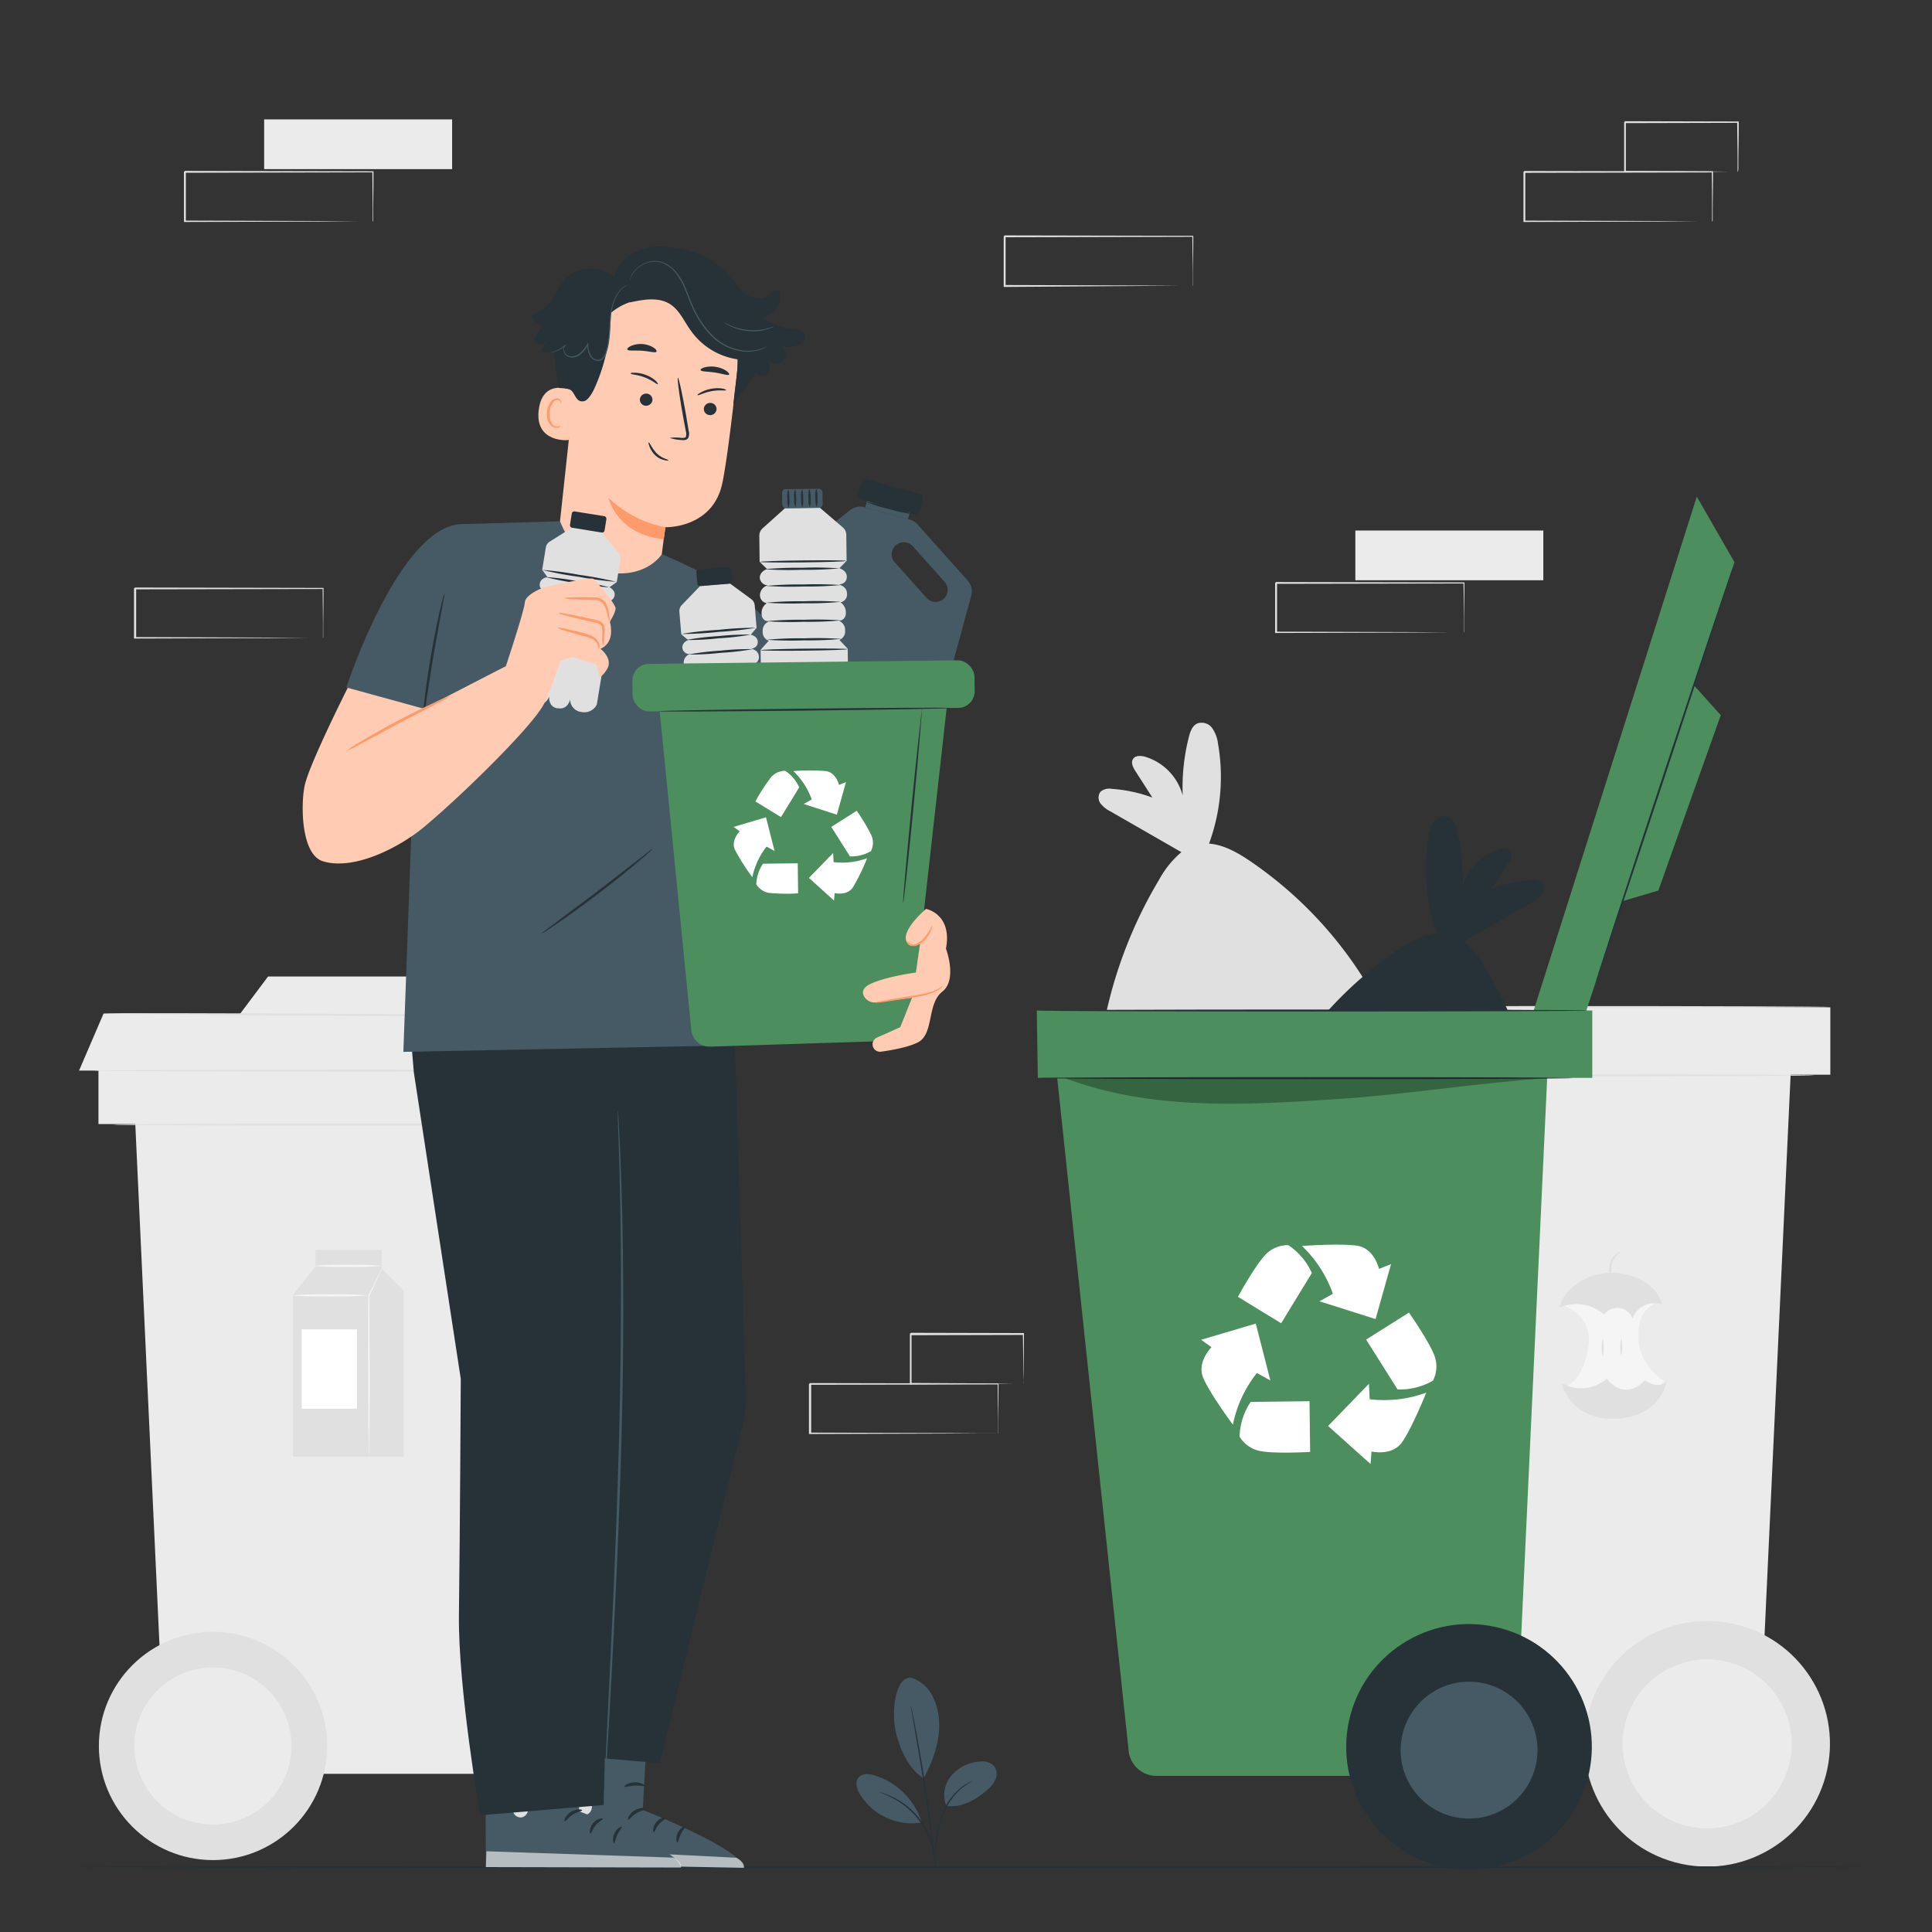 <svg xmlns="http://www.w3.org/2000/svg" viewBox="0 0 500 500"><rect x="0" y="0" width="500" height="500" fill="#333333" stroke="none"/><g id="freepik--background-complete--inject-5"><polygon points="329.93 260.7 330.21 278.13 473.69 278.13 473.69 260.7 329.93 260.7" style="fill:#ebebeb"></polygon><path d="M336.18,273.67l19,178.91a7.21,7.21,0,0,0,7.17,6.45H455l8.62-185.36Z" style="fill:#ebebeb"></path><circle cx="441.79" cy="451.27" r="31.78" transform="translate(-92.34 788.21) rotate(-77.85)" style="fill:#e0e0e0"></circle><path d="M469.69,278.29c0,.14-31.09.26-69.42.26s-69.43-.12-69.43-.26,31.08-.26,69.43-.26S469.69,278.14,469.69,278.29Z" style="fill:#e0e0e0"></path><path d="M473.69,260.62c0,.14-32.05.26-71.57.26s-71.58-.12-71.58-.26,32-.26,71.58-.26S473.69,260.48,473.69,260.62Z" style="fill:#e0e0e0"></path><circle cx="441.79" cy="451.27" r="21.87" transform="translate(-88.54 794.17) rotate(-78.49)" style="fill:#ebebeb"></circle><path d="M404.74,337.94s7.77,2.27,6.28,11.08-6.28,10.1-6.28,10.1l10.85,4.42,10.85-2.17,4.33-3.88s-6.5-3.76-6.73-11.07,2.91-8,4.23-9.18-7.43-3-7.43-3l-7.65-.8Z" style="fill:#f5f5f5"></path><path d="M403.54,338.38c1.62-5.74,8-8.94,13.53-9s11.81,3.08,13.07,8.2a6.09,6.09,0,0,0-7.65,3.64,4.19,4.19,0,0,0-7.32-1,11.05,11.05,0,0,0-11.63-1.8" style="fill:#e0e0e0"></path><path d="M419.45,324c0,.08-.46.28-1,.86a5.43,5.43,0,0,0-1.37,2.75,12,12,0,0,0-.08,3.18,4.45,4.45,0,0,1,0,1.36,3.25,3.25,0,0,1-.4-1.32,9,9,0,0,1-.06-3.32,5,5,0,0,1,1.64-2.92C418.87,324,419.44,323.94,419.45,324Z" style="fill:#e0e0e0"></path><path d="M414.78,351.23a11.82,11.82,0,0,1,0-4.93,11.82,11.82,0,0,1,0,4.93Z" style="fill:#e0e0e0"></path><path d="M419.58,350.77a9.74,9.74,0,0,1,0-4.47,9.74,9.74,0,0,1,0,4.47Z" style="fill:#e0e0e0"></path><path d="M404.12,357.88s2,9.67,13.95,9.28,13.36-9.94,13.36-9.94-1.39,2.76-5.79,0c0,0-4.66,5.73-9.81-.39C415.83,356.83,410.44,361.63,404.12,357.88Z" style="fill:#e0e0e0"></path><path d="M300,227.62a24.92,24.92,0,0,1,5.74-7.08L287.4,210a7.54,7.54,0,0,1-2.58-2.05,2.55,2.55,0,0,1,0-3.07,3.57,3.57,0,0,1,2.95-.72,37.46,37.46,0,0,1,10.46,2.25c-1.46-2.28-2.92-4.57-4.39-6.85-.61-.95-1.23-2.19-.61-3.14s2-.89,3.14-.57a14.37,14.37,0,0,1,9.71,10,53,53,0,0,1,1.59-15.1c.35-1.4.89-2.94,2.21-3.53a3.38,3.38,0,0,1,3.84,1.22,8.88,8.88,0,0,1,1.5,4,50.17,50.17,0,0,1-2.32,25.89c3.66.26,7.28,2.25,10.41,4.37a103.65,103.65,0,0,1,29.13,29.84s15.2,25.65-3.94,40.07c-6.12,4.61-12.76,4-20.42,4.06s-15.77,1.74-23.16-.28c-5.9-1.62-12.17-3.5-16.09-8.2-5.1-6.1-4.7-15-3.21-22.83A115.76,115.76,0,0,1,300,227.62Z" style="fill:#e0e0e0"></path><polygon points="159.11 274.7 158.85 290.91 25.48 290.91 25.48 274.7 159.11 274.7" style="fill:#ebebeb"></polygon><path d="M153.3,286.76,135.62,453.07a6.71,6.71,0,0,1-6.67,6H42.82l-8-172.3Z" style="fill:#ebebeb"></path><circle cx="55.13" cy="451.85" r="29.54" style="fill:#e0e0e0"></circle><path d="M29.2,291.05c0-.14,28.89-.26,64.53-.26s64.53.12,64.53.26-28.89.26-64.53.26S29.2,291.2,29.2,291.05Z" style="fill:#e0e0e0"></path><circle cx="55.13" cy="451.85" r="20.33" transform="translate(-104.13 25.42) rotate(-13.52)" style="fill:#ebebeb"></circle><polygon points="59.14 266.36 69.37 252.72 119.38 252.72 132.79 266.36 59.14 266.36" style="fill:#ebebeb"></polygon><polygon points="75.82 377 75.82 335.1 81.63 327.78 81.63 323.49 98.79 323.49 98.79 328.29 104.47 333.97 104.47 377 75.82 377" style="fill:#e0e0e0"></polygon><rect x="78.07" y="344.04" width="14.32" height="20.53" style="fill:#fff"></rect><path d="M95.44,377a1.51,1.51,0,0,1,0-.5c0-.39,0-.87,0-1.44,0-1.33,0-3.13-.08-5.31-.05-4.47-.08-10.66-.08-17.49,0-6.58,0-12.55.07-17v-.05l0,0,2.53-5.05c.28-.55.52-1,.71-1.36a1.93,1.93,0,0,1,.28-.46,2,2,0,0,1-.18.5L98,330.2c-.6,1.28-1.4,3-2.38,5.12l0-.08c0,4.47,0,10.44.07,17,0,6.83,0,13-.08,17.49,0,2.18-.06,4-.08,5.31,0,.57,0,1.05-.05,1.44A1.51,1.51,0,0,1,95.44,377Z" style="fill:#f5f5f5"></path><path d="M95.2,335.24a94.7,94.7,0,0,1-9.85.26,94.82,94.82,0,0,1-9.86-.26,91.6,91.6,0,0,1,9.86-.26A91.48,91.48,0,0,1,95.2,335.24Z" style="fill:#f5f5f5"></path><path d="M98.79,327.61a73.52,73.52,0,0,1-8.83.26,73.76,73.76,0,0,1-8.84-.26,76.35,76.35,0,0,1,8.84-.26A76.1,76.1,0,0,1,98.79,327.61Z" style="fill:#f5f5f5"></path><polygon points="20.46 277.06 26.8 262.31 157.31 263.02 164.26 277.06 20.46 277.06" style="fill:#ebebeb"></polygon><path d="M24.24,277.06c0-.14,31.35-.26,70-.26s70,.12,70,.26-31.34.26-70,.26S24.24,277.21,24.24,277.06Z" style="fill:#e0e0e0"></path><path d="M157.31,263c0,.15-29.21.1-65.23-.09s-65.23-.48-65.23-.62,29.2-.1,65.24.1S157.31,262.88,157.31,263Z" style="fill:#e0e0e0"></path><rect x="350.76" y="137.3" width="48.65" height="12.87" style="fill:#ebebeb"></rect><path d="M378.84,163.73s0-.09,0-.24l0-.66c0-.6,0-1.45,0-2.53,0-2.22,0-5.42-.09-9.44l.15.15-48.64.09.24-.24h0v6.52q0,3.22,0,6.33l-.24-.24,34.67.11,10.24.06,2.76,0h.73l.25,0h-.22l-.69,0-2.72,0-10.18.07-34.84.11H330V157.4c0-1.08,0-2.16,0-3.25v-3.27h0c.5-.5.14-.14.26-.25l48.64.1H379v.15c0,4.06-.07,7.29-.09,9.53,0,1.07,0,1.9,0,2.5,0,.26,0,.47,0,.63A.85.85,0,0,1,378.84,163.73Z" style="fill:#e0e0e0"></path><rect x="68.36" y="30.9" width="48.65" height="12.87" style="fill:#ebebeb"></rect><path d="M96.44,57.33a1.35,1.35,0,0,1,0-.24v-.66c0-.6,0-1.45,0-2.53,0-2.22-.05-5.42-.08-9.44l.15.15-48.65.1c.11-.12-.25.24.24-.25h0V57.33l-.24-.24,34.67.11,10.23.07,2.77,0h.72l.26,0h-.23l-.69,0-2.72,0-10.17.07-34.84.11h-.25V44.48h0l.25-.25,48.65.1h.15v.15c0,4.06-.06,7.29-.08,9.53,0,1.07,0,1.9,0,2.5,0,.26,0,.47,0,.63A1.66,1.66,0,0,1,96.44,57.33Z" style="fill:#e0e0e0"></path><path d="M443.08,57.35a2.07,2.07,0,0,1,0-.23l0-.66c0-.61,0-1.45,0-2.53,0-2.22,0-5.42-.08-9.45l.15.15-48.65.1.25-.25h0V51q0,3.23,0,6.33l-.24-.24,34.67.11,10.23.07,2.77,0,.73,0h.25s-.07,0-.22,0l-.7,0-2.71,0-10.18.07-34.84.11h-.24v-.25c0-2.07,0-4.18,0-6.33V44.49h0c.5-.49.14-.13.25-.24l48.65.09h.15v.15c0,4.07-.06,7.29-.08,9.54,0,1.07,0,1.9,0,2.5v.63C443.09,57.29,443.09,57.36,443.08,57.35Z" style="fill:#e0e0e0"></path><path d="M449.68,44.48a1.22,1.22,0,0,1,0-.24c0-.19,0-.41,0-.68,0-.64,0-1.5,0-2.58,0-2.26-.06-5.45-.1-9.37l.18.18-29.23.07c-.22.22.3-.3.24-.25h0v6.62c0,2.16,0,4.24,0,6.24l-.23-.23,20.91.11,6.09.06,1.64,0,.59,0a3.28,3.28,0,0,1-.53,0l-1.6,0-6,.07-21.07.11h-.24v-.24c0-2,0-4.08,0-6.24V31.62h0l.25-.25,29.23.07h.18v.18c0,4-.08,7.19-.1,9.47,0,1.07,0,1.92,0,2.54S449.69,44.5,449.68,44.48Z" style="fill:#e0e0e0"></path><path d="M258.27,371a1,1,0,0,1,0-.23v-.66c0-.61,0-1.45,0-2.54,0-2.22-.05-5.41-.08-9.44l.15.15-48.65.1c.11-.11-.25.24.24-.25h0V371l-.25-.24,34.68.11,10.23.07,2.77,0H258l.26,0-.23,0h-.69l-2.72,0-10.18.07-34.84.11h-.24V358.19h0l.25-.25,48.65.1h.15v.15c0,4.07-.07,7.29-.09,9.53,0,1.07,0,1.9,0,2.5l0,.64A1.23,1.23,0,0,1,258.27,371Z" style="fill:#e0e0e0"></path><path d="M264.86,358.17s0-.09,0-.25v-.68c0-.63,0-1.49-.05-2.58,0-2.26,0-5.44-.1-9.36l.18.18-29.23.07.25-.25h0v6.61c0,2.15,0,4.24,0,6.24l-.24-.24,20.91.12,6.09.06,1.65,0,.58,0a3.28,3.28,0,0,1-.53,0l-1.59,0-6,.06-21.07.12h-.23v-6.48c0-1.08,0-2.17,0-3.28v-3.33h0l.25-.25,29.23.07H265v.18c0,4-.07,7.19-.09,9.47,0,1.07,0,1.92-.05,2.54A4.88,4.88,0,0,1,264.86,358.17Z" style="fill:#e0e0e0"></path><path d="M83.58,165.15a1.35,1.35,0,0,1,0-.24c0-.17,0-.39,0-.66,0-.6,0-1.45,0-2.53,0-2.22-.05-5.42-.08-9.44l.15.15-48.65.09.24-.24h0v12.85l-.24-.25L69.6,165l10.23.07,2.77,0h.72l.26,0h-.23l-.69,0-2.72,0-10.17.07-34.84.11h-.25V152.3h0l.25-.25,48.65.1h.15v.15c0,4.06-.06,7.29-.08,9.53,0,1.07,0,1.9,0,2.5,0,.26,0,.47,0,.63A1.66,1.66,0,0,1,83.58,165.15Z" style="fill:#e0e0e0"></path><path d="M308.67,74a2.07,2.07,0,0,1,0-.23l0-.66c0-.61,0-1.45,0-2.54,0-2.22-.05-5.41-.09-9.44l.15.15L260,61.4l.25-.25h0v6.52q0,3.23,0,6.33l-.24-.24,34.67.11,10.24.07,2.76,0,.73,0h.25s-.07,0-.22,0h-.69l-2.72,0-10.18.07L260,74.26h-.24V67.69c0-1.07,0-2.16,0-3.25V61.17h0l.25-.25,48.65.1h.16v.15c0,4.07-.07,7.29-.09,9.53,0,1.07,0,1.91,0,2.5l0,.64C308.68,74,308.68,74,308.67,74Z" style="fill:#e0e0e0"></path></g><g id="freepik--Floor--inject-5"><path d="M488.42,483.18c0,.14-106.76.26-238.41.26s-238.43-.12-238.43-.26,106.73-.26,238.43-.26S488.42,483,488.42,483.18Z" style="fill:#263238"></path></g><g id="freepik--trash-can--inject-5"><path d="M384.42,250.47a24.19,24.19,0,0,0-5.55-6.84l17.69-10.19a7.24,7.24,0,0,0,2.49-2,2.44,2.44,0,0,0,0-3,3.49,3.49,0,0,0-2.85-.7A36.47,36.47,0,0,0,386.1,230l4.24-6.62c.59-.92,1.19-2.12.6-3s-2-.86-3-.55a13.91,13.91,0,0,0-9.39,9.63,51.68,51.68,0,0,0-1.53-14.6c-.34-1.35-.87-2.84-2.14-3.41a3.27,3.27,0,0,0-3.71,1.18,8.33,8.33,0,0,0-1.45,3.89,48.37,48.37,0,0,0,2.24,25c-3.54.25-7,2.18-10.07,4.23a100,100,0,0,0-28.15,28.85s-14.7,24.8,3.8,38.74c5.92,4.45,12.92,7.43,20.32,7.46s14.67-1.86,21.81-3.81c5.71-1.56,11.76-3.39,15.56-7.93,4.93-5.89,4.54-14.52,3.1-22.07A112.11,112.11,0,0,0,384.42,250.47Z" style="fill:#263238"></path><polygon points="268.32 261.52 268.59 278.95 412.08 278.95 412.08 261.52 268.32 261.52" style="fill:#4C8E5D"></polygon><path d="M273.1,274.24l19,178.91a7.21,7.21,0,0,0,7.17,6.45H392l8.63-185.36Z" style="fill:#4C8E5D"></path><circle cx="380.18" cy="452.1" r="31.78" transform="translate(-142.53 727.23) rotate(-77.7)" style="fill:#263238"></circle><polygon points="439.13 128.52 395.15 267.06 410.22 262.48 448.88 145.49 439.13 128.52" style="fill:#4C8E5D"></polygon><polygon points="438.36 177.33 445.33 185.09 429.18 230.47 419.89 233.22 438.36 177.33" style="fill:#4C8E5D"></polygon><path d="M313.52,348.66s-3.89,3.87-2.1,8,7.65,12.05,7.65,12.05a31.66,31.66,0,0,1,6.21-13.38l3.49,1.93L325,342.54l-14.15,4.19Z" style="fill:#fff"></path><path d="M320.8,371.81a8.08,8.08,0,0,0,5.59,3.77c4,.68,12.67.18,12.67.18l-.16-13.13-15.23.19A16.84,16.84,0,0,0,320.8,371.81Z" style="fill:#fff"></path><path d="M356.89,328.39s-1.21-5.34-5.66-6-14.28.07-14.28.07a31.64,31.64,0,0,1,8,12.38l-3.49,1.93L356,341.38l4-14.22Z" style="fill:#fff"></path><path d="M333.41,322.25a8,8,0,0,0-6.16,2.73c-2.69,3-6.89,10.63-6.89,10.63l11.2,6.85,7.95-13A16.85,16.85,0,0,0,333.41,322.25Z" style="fill:#fff"></path><path d="M354.94,375.64s5.33,1.29,7.92-2.4,6.26-12.83,6.26-12.83a31.61,31.61,0,0,1-14.65,1.71l-.19-4-10.57,10.92,11,9.86Z" style="fill:#fff"></path><path d="M370.85,357.31a8.07,8.07,0,0,0,.28-6.74c-1.5-3.73-6.49-10.88-6.49-10.88l-11.09,7,8.13,12.88A16.85,16.85,0,0,0,370.85,357.31Z" style="fill:#fff"></path><circle cx="380.19" cy="452.93" r="17.71" style="fill:#455a64"></circle><path d="M407.07,279c0,.15-31,.26-69.24.26s-69.24-.11-69.24-.26,31-.26,69.24-.26S407.07,278.81,407.07,279Z" style="fill:#263238"></path><path d="M411.07,261.52c0,.14-32,.26-71.37.26s-71.38-.12-71.38-.26,31.95-.26,71.38-.26S411.07,261.37,411.07,261.52Z" style="fill:#263238"></path><path d="M412.84,254.65c-.14-.05,7.74-24.27,17.61-54.11s18-54,18.1-53.94-7.75,24.26-17.61,54.11S413,254.69,412.84,254.65Z" style="fill:#263238"></path><g style="opacity:0.3"><path d="M400.81,279c-18.07,1.2-36.7,4.25-54.77,5.44-23.7,1.57-48.26,3-70.45-5.44Z"></path></g></g><g id="freepik--Plant--inject-5"><path d="M235.67,434.16a9.22,9.22,0,0,1,5.6,4.64,16.36,16.36,0,0,1,1.78,7.19c.21,4.82-1.73,10-4,14.26-4.53-2.86-6.41-8.78-7.17-11.84-1.2-4.85-.43-14.33,3.82-14.25" style="fill:#455a64"></path><path d="M244.88,467.33a7.92,7.92,0,0,1,1.36-7.84,10.5,10.5,0,0,1,7.29-3.59,4.4,4.4,0,0,1,3.6,1,3.37,3.37,0,0,1,.58,3.38,6.81,6.81,0,0,1-2.12,2.87c-3.11,2.71-6.62,4.76-10.71,4.2" style="fill:#455a64"></path><path d="M242.05,482.65a4.57,4.57,0,0,1,0-1c0-.7,0-1.61.07-2.7a27.5,27.5,0,0,1,1.39-8.82,17,17,0,0,1,5-7.36,11.5,11.5,0,0,1,2.29-1.47,6.73,6.73,0,0,1,.68-.29c.15-.06.24-.09.24-.07a17.31,17.31,0,0,0-3,2,17.5,17.5,0,0,0-4.85,7.29,29.81,29.81,0,0,0-1.48,8.71c-.07,1.14-.12,2.06-.18,2.7A5.41,5.41,0,0,1,242.05,482.65Z" style="fill:#263238"></path><path d="M235.73,441.43a2.12,2.12,0,0,1,.11.42c.07.31.16.71.26,1.21.23,1.05.53,2.57.89,4.46.72,3.77,1.64,9,2.52,14.8s1.57,11.06,2,14.87c.22,1.91.39,3.46.49,4.52,0,.51.08.92.11,1.24a2,2,0,0,1,0,.43,2.26,2.26,0,0,1-.08-.43c-.05-.31-.11-.72-.18-1.22-.14-1.11-.35-2.64-.59-4.51-.51-3.8-1.23-9.06-2.11-14.85s-1.77-11-2.42-14.81c-.32-1.85-.59-3.37-.78-4.48-.08-.5-.15-.9-.2-1.22A1.39,1.39,0,0,1,235.73,441.43Z" style="fill:#263238"></path><path d="M238.44,471.3a18.52,18.52,0,0,0-12.11-11.84c-1.43-.43-3.23-.58-4.17.59s-.42,2.9.33,4.2a15.85,15.85,0,0,0,15.91,7.45" style="fill:#455a64"></path><path d="M227.68,463.84a6,6,0,0,1,.91.24,9.28,9.28,0,0,1,1,.36c.4.17.86.32,1.34.57a17.3,17.3,0,0,1,1.56.83c.55.31,1.11.7,1.69,1.11a20.35,20.35,0,0,1,3.38,3.18,20.59,20.59,0,0,1,2.52,3.9,18.56,18.56,0,0,1,.77,1.87,16.46,16.46,0,0,1,.51,1.69,12.09,12.09,0,0,1,.29,1.43,7.23,7.23,0,0,1,.14,1.09,4.09,4.09,0,0,1,0,.93c-.08,0-.15-1.33-.71-3.38a15.87,15.87,0,0,0-.54-1.66,18.39,18.39,0,0,0-.79-1.83,20.79,20.79,0,0,0-2.5-3.82,21.41,21.41,0,0,0-3.3-3.14c-.57-.41-1.11-.81-1.65-1.12s-1.05-.61-1.52-.86C229,464.28,227.66,463.92,227.68,463.84Z" style="fill:#263238"></path></g><g id="freepik--Character--inject-5"><path d="M167.76,442.41l-1.41,26s25.93,10.16,26.14,15L142,482.44l.55-40.57Z" style="fill:#455a64"></path><path d="M150.78,465.91a2.07,2.07,0,0,0-1.47,2.33,2,2,0,0,0,2.3,1.47,2.18,2.18,0,0,0,1.54-2.47,2.07,2.07,0,0,0-2.56-1.27" style="fill:#e0e0e0"></path><g style="opacity:0.6"><path d="M142,482.44l.22-4.08,48.31,2.42s2.23,1,2,2.6Z" style="fill:#fff"></path></g><path d="M167.17,468.15c0,.24-1.25.33-2.47,1.1s-1.9,1.8-2.12,1.69.17-1.51,1.67-2.42S167.23,467.92,167.17,468.15Z" style="fill:#263238"></path><path d="M172.42,470.43c.06.24-1,.64-1.88,1.67s-1.11,2.13-1.36,2.11-.38-1.41.71-2.67S172.42,470.2,172.42,470.43Z" style="fill:#263238"></path><path d="M175.31,476.83c-.22,0-.54-1.19.12-2.53s1.82-1.86,1.92-1.65-.63.92-1.15,2S175.56,476.81,175.31,476.83Z" style="fill:#263238"></path><path d="M166.84,462.19c-.11.22-1.24-.14-2.63-.07s-2.49.49-2.61.27.93-1.07,2.58-1.13S167,462,166.84,462.19Z" style="fill:#263238"></path><path d="M150.83,442.75l-1,26s26.1,9.74,26.38,14.56l-50.48-.11-.12-40.57Z" style="fill:#455a64"></path><path d="M134.24,466.53a2,2,0,0,0-1.43,2.35,2,2,0,0,0,2.31,1.44,2.18,2.18,0,0,0,1.51-2.5,2.06,2.06,0,0,0-2.58-1.23" style="fill:#e0e0e0"></path><g style="opacity:0.6"><path d="M125.74,483.2l.15-4.09,48.34,1.64s2.25,1,2,2.56Z" style="fill:#fff"></path></g><path d="M150.66,468.49c0,.25-1.24.36-2.45,1.15s-1.87,1.82-2.09,1.73.14-1.53,1.63-2.46S150.72,468.27,150.66,468.49Z" style="fill:#263238"></path><path d="M156,470.7c.06.23-1,.65-1.85,1.69s-1.08,2.14-1.33,2.13-.4-1.4.67-2.68S156,470.46,156,470.7Z" style="fill:#263238"></path><path d="M158.94,477c-.22,0-.56-1.18.08-2.53s1.79-1.88,1.89-1.68-.61.93-1.12,2S159.19,477,158.94,477Z" style="fill:#263238"></path><path d="M150.23,462.54c-.1.23-1.23-.11-2.63,0s-2.48.53-2.61.31.92-1.08,2.56-1.17S150.35,462.35,150.23,462.54Z" style="fill:#263238"></path><path d="M105.39,257.05l1.71,20.48,12.15,79.34s-.2,39-.48,61c-.24,19.13,5.5,51.92,5.5,51.92l32-2.66L158.56,356l1.38-69.33,9.76-32.32Z" style="fill:#263238"></path><path d="M193,360.44l-3.09-99a5.3,5.3,0,0,0-5.2-5.13l-34.33-.65A5.3,5.3,0,0,0,145,261l2.1,188.49a5.29,5.29,0,0,0,4.49,5.17l19.13,1.64L191.66,371A33.4,33.4,0,0,0,193,360.44Z" style="fill:#263238"></path><path d="M159.92,287.48a2.28,2.28,0,0,1,.05.46c0,.33.05.79.09,1.36.06,1.23.15,3,.27,5.23.25,4.55.47,11.13.69,19.26.38,16.26.44,38.75-.32,63.56s-1.93,47.27-2.82,63.52c-.47,8.09-.85,14.65-1.11,19.23-.14,2.24-.25,4-.33,5.23,0,.57-.08,1-.1,1.35a2.93,2.93,0,0,1-.06.47,2.79,2.79,0,0,1,0-.47c0-.33,0-.79,0-1.36.05-1.23.12-3,.22-5.23.22-4.58.53-11.15.92-19.25.78-16.24,1.92-38.69,2.64-63.5s.77-47.28.49-63.54c-.16-8.13-.31-14.71-.49-19.26-.07-2.25-.12-4-.16-5.23,0-.58,0-1,0-1.37A3.26,3.26,0,0,1,159.92,287.48Z" style="fill:#455a64"></path><path d="M149.56,92.09l-5.17,47.82c-1,8.14-2.56,20.21,10.4,21.28h0c11.32.08,15.51-10.15,16.48-17.75.46-3.61.85-6.62.92-7,0,0,12.34.42,14.78-11.53,1.17-5.78,2.63-17.88,3.81-28.85a22.71,22.71,0,0,0-18.35-24.76l-1.15-.22C158.67,69.44,150.86,79.44,149.56,92.09Z" style="fill:#ffccb3"></path><path d="M172.22,136.46a29.52,29.52,0,0,1-14.73-7.59s2.14,9.48,14.31,10.68Z" style="fill:#ff9a6a"></path><path d="M170.2,99.45c-.27,0-1.37-1-3.27-1.75s-3.52-.76-3.67-1,.25-.24,1-.24a8.57,8.57,0,0,1,3,.62,7.8,7.8,0,0,1,2.53,1.55C170.24,99.13,170.33,99.43,170.2,99.45Z" style="fill:#263238"></path><path d="M168.84,103.67A1.67,1.67,0,0,1,167,105a1.58,1.58,0,0,1-1.39-1.78,1.65,1.65,0,0,1,1.87-1.34A1.59,1.59,0,0,1,168.84,103.67Z" style="fill:#263238"></path><path d="M173.32,113.33a11.93,11.93,0,0,1,3.09,0c.48,0,.94,0,1.08-.27a2.44,2.44,0,0,0,0-1.46c-.23-1.22-.47-2.5-.71-3.84-1-5.47-1.56-9.93-1.34-10s1.18,4.37,2.14,9.83c.22,1.35.44,2.63.64,3.86a2.71,2.71,0,0,1-.11,1.89,1.16,1.16,0,0,1-.9.54,3,3,0,0,1-.82,0A11.61,11.61,0,0,1,173.32,113.33Z" style="fill:#263238"></path><path d="M169.9,91c-.25.42-1.83-.1-3.78-.23s-3.59.12-3.77-.34c-.08-.22.27-.6,1-.92a6.39,6.39,0,0,1,5.75.43C169.73,90.33,170,90.75,169.9,91Z" style="fill:#263238"></path><path d="M188.69,96.94c-.26.34-1.79-.25-3.7-.53s-3.52-.22-3.68-.63c-.07-.19.29-.48,1-.7a6.89,6.89,0,0,1,2.88-.14,7,7,0,0,1,2.74,1C188.53,96.38,188.8,96.77,188.69,96.94Z" style="fill:#263238"></path><path d="M148.84,101.32c-.21-.13-8.27-4-9.41,4.7s7.82,8,7.87,7.79S148.84,101.32,148.84,101.32Z" style="fill:#ffccb3"></path><path d="M145.07,110.17s-.16.09-.43.17a1.59,1.59,0,0,1-1.14-.12c-.87-.46-1.45-2-1.29-3.59a5,5,0,0,1,.71-2.11,1.76,1.76,0,0,1,1.29-1,.78.78,0,0,1,.84.53c.08.26,0,.42,0,.44s.21-.12.18-.49a1,1,0,0,0-.27-.59,1.18,1.18,0,0,0-.81-.33,2.14,2.14,0,0,0-1.75,1.14,5.25,5.25,0,0,0-.85,2.36c-.17,1.75.51,3.51,1.72,4a1.62,1.62,0,0,0,1.41,0C145,110.38,145.1,110.19,145.07,110.17Z" style="fill:#ff9a6a"></path><path d="M173,119.13c0-.23-1.64-.45-3-1.77a10.29,10.29,0,0,1-1.49-2c-.33-.56-.58-.9-.66-.86s0,.44.24,1.07a6.27,6.27,0,0,0,1.46,2.23,4.88,4.88,0,0,0,2.36,1.27C172.52,119.25,173,119.2,173,119.13Z" style="fill:#263238"></path><path d="M187.94,101c-.22.17-1.69-.14-3.7.22s-3.41,1.15-3.65,1.06.1-.31.71-.68a8.77,8.77,0,0,1,2.9-1,8.07,8.07,0,0,1,3,0C187.81,100.77,188,101,187.94,101Z" style="fill:#263238"></path><path d="M185.43,106.07a1.65,1.65,0,0,1-1.87,1.34,1.58,1.58,0,0,1-1.39-1.78,1.65,1.65,0,0,1,1.87-1.34A1.58,1.58,0,0,1,185.43,106.07Z" style="fill:#263238"></path><path d="M208.4,87.13a2,2,0,0,0-.78-1.25,6,6,0,0,0-3-.86,17.65,17.65,0,0,1-7.34-2.77,9,9,0,0,0,2.41-1.31,5.21,5.21,0,0,0,2.08-5,1.15,1.15,0,0,0-.55-.86c-.52-.23-1.05.24-1.47.62A4.5,4.5,0,0,1,195.31,77a7.45,7.45,0,0,1-3-1.29l-.09-.13-1.11-1.42h0c-2.75-3.44-5.18-5.89-7.8-7.31-3.84-2.09-10.51-3.53-14.84-2.92s-8.5,3.59-9.58,7.83c-2.13-2.27-5.67-2.66-8.67-1.84l-.07,0c-3.33.77-5.54,3.93-6.86,7.08l-.21.53a12.87,12.87,0,0,1-4.79,3.7c-.33.14-.71.32-.78.67a1,1,0,0,0,.44.92,6.4,6.4,0,0,0,2.47,1.37,15.1,15.1,0,0,1-1.32,2.13c-.43.57-.95,1.25-.71,1.92a1.37,1.37,0,0,0,1.34.78,4,4,0,0,0,1.57-.5l-1.37,2.43a7.58,7.58,0,0,0,3.51.18,85.13,85.13,0,0,0,1.18,9.26c1.34.15,2.64,0,3.38.82,1,1.14,1.28,3.09,3.23,2.59,1-.26,2.08-2.14,2.51-3.07A47.47,47.47,0,0,0,158.07,81a15.29,15.29,0,0,1,5.07-2.84l-.16.12c3.51-.78,7.47-1.49,10.48.46,2.35,1.52,3.51,4.27,5.13,6.54A18,18,0,0,0,190.91,93c.05,3.7-.88,8.28-1.09,11.7l3.78-5.12v0a13,13,0,0,0,.75-1.13l.08-.12h0a21.76,21.76,0,0,1,1.18-1.83l0,0a2.14,2.14,0,0,0,3.44-2.48,5.13,5.13,0,0,0-.91-1.16,3.38,3.38,0,0,0,3.1,1.21,2.65,2.65,0,0,0,2.17-2.4,2.23,2.23,0,0,0-1.13-2,7.6,7.6,0,0,0,4.42-.45C207.64,88.93,208.57,88.23,208.4,87.13Z" style="fill:#263238"></path><path d="M162.5,73.59a13.12,13.12,0,0,0-1.34,1,8.79,8.79,0,0,0-2.32,3.8,15.2,15.2,0,0,0-.67,3c-.13,1.12-.18,2.32-.24,3.58a31.35,31.35,0,0,1-.37,4,14.4,14.4,0,0,1-.51,2.06A4.32,4.32,0,0,1,156,92.93a1.83,1.83,0,0,1-1.77.38,2.77,2.77,0,0,1-1.44-1,6.24,6.24,0,0,1-.8-3.2l.25.06a10.19,10.19,0,0,1-1.77,2.36,3.65,3.65,0,0,1-2.5,1,2.43,2.43,0,0,1-1.22-.37,2,2,0,0,1-.75-.93,2.1,2.1,0,0,1-.13-1.1,1.45,1.45,0,0,1,.5-.89l.11.12A7.74,7.74,0,0,1,143.62,91a7.14,7.14,0,0,1-.84.22,1.53,1.53,0,0,1-.3,0,1.32,1.32,0,0,1,.29-.09c.19,0,.47-.13.82-.26a8.08,8.08,0,0,0,2.74-1.68l.11.13a1.54,1.54,0,0,0-.29,1.78,1.82,1.82,0,0,0,.68.83,2.11,2.11,0,0,0,1.11.31,3.36,3.36,0,0,0,2.32-1A9.87,9.87,0,0,0,152,89l.22-.37,0,.43A6.07,6.07,0,0,0,153,92.1a2.49,2.49,0,0,0,1.29.94,1.56,1.56,0,0,0,1.5-.32,4.15,4.15,0,0,0,1-1.81,13.16,13.16,0,0,0,.51-2,32.54,32.54,0,0,0,.38-3.94c.07-1.26.12-2.47.27-3.6a15.73,15.73,0,0,1,.71-3.07,8.6,8.6,0,0,1,2.44-3.81A5.11,5.11,0,0,1,162.5,73.59Z" style="fill:#455a64"></path><path d="M198.52,89.69l-.11.07-.33.18a3.13,3.13,0,0,1-.55.27,4.55,4.55,0,0,1-.78.3,10.72,10.72,0,0,1-5.28.34,13.88,13.88,0,0,1-7-3.54,23.9,23.9,0,0,1-5.42-8c-.71-1.57-1.26-3.15-1.88-4.63a16.47,16.47,0,0,0-2.28-4,8.29,8.29,0,0,0-3.23-2.52,6.31,6.31,0,0,0-1.82-.42,6.39,6.39,0,0,0-1.71.13,7,7,0,0,0-2.7,1.22,7.33,7.33,0,0,0-1.57,1.61,8.16,8.16,0,0,0-.83,1.74s0,0,0-.12.06-.22.1-.37a6.26,6.26,0,0,1,.62-1.31A7,7,0,0,1,165.35,69a7.1,7.1,0,0,1,2.75-1.3,6.87,6.87,0,0,1,1.78-.15,6.09,6.09,0,0,1,1.88.43,8.38,8.38,0,0,1,3.35,2.57,16.16,16.16,0,0,1,2.33,4c.64,1.49,1.18,3.07,1.88,4.62a23.89,23.89,0,0,0,5.35,7.87,13.7,13.7,0,0,0,6.84,3.54,10.93,10.93,0,0,0,5.21-.24A17.94,17.94,0,0,0,198.52,89.69Z" style="fill:#455a64"></path><path d="M200.23,84.51a2.7,2.7,0,0,1-.47.25,9.54,9.54,0,0,1-1.36.5,12.46,12.46,0,0,1-2.1.43,13.54,13.54,0,0,1-2.64,0,14,14,0,0,1-2.6-.48,13.27,13.27,0,0,1-2-.77,9.87,9.87,0,0,1-1.25-.72c-.28-.2-.43-.31-.42-.33s.66.38,1.76.87a15.09,15.09,0,0,0,2,.7,15.69,15.69,0,0,0,2.55.45,15.88,15.88,0,0,0,2.59,0,14.13,14.13,0,0,0,2.08-.36C199.52,84.77,200.21,84.46,200.23,84.51Z" style="fill:#455a64"></path><path d="M89.62,177.94s14.09-43.23,30.71-42.31l24.6-.73s4.71,12.56,13.74,13.42,12.6-4.88,12.6-4.88S197,153.6,200.16,164.36s.76,39.46.76,39.46l-17.63-.92,1.09,23,8.75,44.57-88.74,1.75,2.5-69,2.71-19.76Z" style="fill:#455a64"></path><path d="M115,153.71a5.33,5.33,0,0,1-.16,1.34c-.19,1-.41,2.19-.67,3.62-.57,3.05-1.35,7.27-2.13,11.94s-1.42,8.92-1.87,12c-.22,1.43-.4,2.65-.55,3.64a6,6,0,0,1-.28,1.33,5.66,5.66,0,0,1,0-1.36c.06-.87.18-2.12.35-3.67.34-3.09.91-7.35,1.69-12s1.64-8.89,2.32-11.93c.34-1.52.64-2.74.86-3.58A5.88,5.88,0,0,1,115,153.71Z" style="fill:#263238"></path><path d="M183.29,202.9s-1,18.32,6.27,23.5c3.38,2.4,18.62,2.35,18.62,2.35l-7.26-24.93Z" style="fill:#ffccb3"></path><g style="opacity:0.3"><path d="M183.88,216a288.48,288.48,0,0,0,7.33-34.29c-2.4,3.91-5,12.66-7.07,18.4-1.6,4.49-.81,9.25-.25,15.49"></path></g><path d="M193.13,177.16a33.67,33.67,0,0,1-1.57,3.86c-1,2.36-2.38,5.63-3.77,9.3s-2.54,7-3.34,9.46a32.3,32.3,0,0,1-1.39,3.93,4.08,4.08,0,0,1,.19-1.11c.16-.7.42-1.71.78-2.95.7-2.48,1.78-5.87,3.17-9.55s2.84-6.94,4-9.26c.56-1.16,1-2.09,1.37-2.73A3.85,3.85,0,0,1,193.13,177.16Z" style="fill:#263238"></path><path d="M168.9,219.66a5.94,5.94,0,0,1-1,1c-.68.61-1.69,1.48-2.94,2.53-2.5,2.11-6,4.95-10,8s-7.64,5.67-10.34,7.53c-1.34.93-2.44,1.66-3.21,2.16a6.85,6.85,0,0,1-1.24.72,6.47,6.47,0,0,1,1.1-.92l3.1-2.32c2.62-2,6.25-4.64,10.21-7.67s7.52-5.8,10.09-7.82l3.06-2.38A7.15,7.15,0,0,1,168.9,219.66Z" style="fill:#263238"></path><path d="M250.38,150.18l-12.93-14.46a4.32,4.32,0,0,0-2-1.27l-11.71-3.19a4.27,4.27,0,0,0-3.76.78l-11.32,9a4.28,4.28,0,0,0-1.45,2.2l-10.36,38.1a4.24,4.24,0,0,0,3,5.21l35.67,9.7a4.23,4.23,0,0,0,5.2-3l10.66-39.17A4.23,4.23,0,0,0,250.38,150.18Zm-6.17,4.8a3.13,3.13,0,0,1-4.42-.25l-8.22-9.19a3.12,3.12,0,0,1,.25-4.41h0a3.13,3.13,0,0,1,4.41.24l8.22,9.2A3.13,3.13,0,0,1,244.21,155Z" style="fill:#455a64"></path><rect x="224.25" y="128.86" width="11.47" height="4.04" transform="translate(42.42 -55.78) rotate(15.22)" style="fill:#455a64"></rect><rect x="222.25" y="125.83" width="16.41" height="5.42" rx="1.09" transform="translate(41.83 -55.99) rotate(15.22)" style="fill:#263238"></rect><path d="M196.56,178.08A2.21,2.21,0,0,0,195,176a1.6,1.6,0,0,0,1.42-1.89,2.55,2.55,0,0,0-1.37-2.26,1.8,1.8,0,0,0,1.34-2c-.14-1.71-2-1.95-2-1.95s1.71-.14,1.72-1.72-1.81-1.92-1.81-1.92l1.5-1.78-.48-5.83a2.24,2.24,0,0,0-.9-1.6l-5.45-4-6.82.57-1,.08-4.71,4.89a2.25,2.25,0,0,0-.62,1.73l.49,5.83,1.77,1.5s-1.73.64-1.46,2.2a1.82,1.82,0,0,0,2,1.41,2.3,2.3,0,0,0-1.68,2.25,1.81,1.81,0,0,0,1.66,1.79,2.53,2.53,0,0,0-1,2.44,1.61,1.61,0,0,0,1.71,1.64,2.21,2.21,0,0,0-1.19,2.31,2,2,0,0,0,1.5,2l-1.68,2.16,1,12.33a3.59,3.59,0,0,0,3.87,2.24,3.25,3.25,0,0,0,3.15-3s.27,2.69,2.77,2.53l.33,0c2.5-.25,2.32-2.95,2.32-2.95a3.25,3.25,0,0,0,3.61,2.46,3.6,3.6,0,0,0,3.44-2.85l-1-12.34-2-1.85A2,2,0,0,0,196.56,178.08Z" style="fill:#e0e0e0"></path><rect x="180.33" y="147.03" width="9.07" height="4.28" rx="0.64" transform="translate(-11.75 15.87) rotate(-4.76)" style="fill:#263238"></rect><path d="M194.27,164.24a68.26,68.26,0,0,1-8.34.95,67.85,67.85,0,0,1-8.39.44,69.36,69.36,0,0,1,8.34-1A66.57,66.57,0,0,1,194.27,164.24Z" style="fill:#263238"></path><path d="M195.64,162.46a89.48,89.48,0,0,1-9.64,1.07,88.9,88.9,0,0,1-9.68.54A90.34,90.34,0,0,1,186,163,90.51,90.51,0,0,1,195.64,162.46Z" style="fill:#263238"></path><path d="M194.78,168a67.54,67.54,0,0,1-8.29.95,66.71,66.71,0,0,1-8.32.44,66,66,0,0,1,8.28-1A67.89,67.89,0,0,1,194.78,168Z" style="fill:#263238"></path><path d="M195.09,171.72a67.53,67.53,0,0,1-8.28.95,65.64,65.64,0,0,1-8.33.43,70,70,0,0,1,8.28-.95A68,68,0,0,1,195.09,171.72Z" style="fill:#263238"></path><path d="M195.43,175.87a66.87,66.87,0,0,1-8.28.95,65.46,65.46,0,0,1-8.32.43,67.2,67.2,0,0,1,8.28-.95A67.82,67.82,0,0,1,195.43,175.87Z" style="fill:#263238"></path><path d="M195.78,180a67.53,67.53,0,0,1-8.28.95,67.89,67.89,0,0,1-8.33.43,67.54,67.54,0,0,1,8.29-1A65.46,65.46,0,0,1,195.78,180Z" style="fill:#263238"></path><path d="M197.43,182.23a93.9,93.9,0,0,1-9.72,1.07,89.2,89.2,0,0,1-9.77.55,93.9,93.9,0,0,1,9.72-1.07A92.2,92.2,0,0,1,197.43,182.23Z" style="fill:#263238"></path><path d="M218.71,163.18a2.54,2.54,0,0,0-1.61-2.53,1.85,1.85,0,0,0,1.79-2.05,3,3,0,0,0-1.39-2.71,2.08,2.08,0,0,0,1.71-2.22c0-2-2.18-2.41-2.18-2.41s2,0,2.12-1.83-1.92-2.36-1.92-2.36l1.87-1.92-.08-6.74a2.56,2.56,0,0,0-.89-1.91l-5.94-5.09-7.88.09h-1.13l-5.82,5.23a2.58,2.58,0,0,0-.85,1.93l.08,6.74,1.92,1.87s-2,.6-1.87,2.41a2.11,2.11,0,0,0,2.16,1.79,2.66,2.66,0,0,0-2.12,2.45,2.09,2.09,0,0,0,1.76,2.19,2.94,2.94,0,0,0-1.33,2.73,1.86,1.86,0,0,0,1.84,2,2.56,2.56,0,0,0-1.56,2.57,2.33,2.33,0,0,0,1.56,2.41l-2.1,2.35.16,14.26a4.15,4.15,0,0,0,4.26,2.89,3.74,3.74,0,0,0,3.87-3.21s.09,3.11,3,3.13h.38c2.89-.09,2.91-3.21,2.91-3.21a3.74,3.74,0,0,0,3.94,3.13,4.15,4.15,0,0,0,4.19-3l-.17-14.26-2.16-2.3A2.31,2.31,0,0,0,218.71,163.18Z" style="fill:#e0e0e0"></path><path d="M217.23,147.09a91.17,91.17,0,0,1-9.67.37,88.32,88.32,0,0,1-9.67-.15,90.79,90.79,0,0,1,9.67-.37A88.32,88.32,0,0,1,217.23,147.09Z" style="fill:#263238"></path><path d="M219,145.16c0,.15-5,.32-11.17.39s-11.17,0-11.17-.13,5-.32,11.16-.39S218.94,145,219,145.16Z" style="fill:#263238"></path><path d="M217.5,151.41a89.6,89.6,0,0,1-9.59.37,87.31,87.31,0,0,1-9.61-.15,89.89,89.89,0,0,1,9.6-.37A90.14,90.14,0,0,1,217.5,151.41Z" style="fill:#263238"></path><path d="M217.55,155.76a89.6,89.6,0,0,1-9.59.37,90.39,90.39,0,0,1-9.61-.15,86.84,86.84,0,0,1,9.6-.37A87.07,87.07,0,0,1,217.55,155.76Z" style="fill:#263238"></path><path d="M217.61,160.55a86.84,86.84,0,0,1-9.6.37,87.07,87.07,0,0,1-9.6-.15,89.7,89.7,0,0,1,9.6-.37A90.26,90.26,0,0,1,217.61,160.55Z" style="fill:#263238"></path><path d="M217.66,165.35a89.6,89.6,0,0,1-9.59.37,90.14,90.14,0,0,1-9.6-.15,86.38,86.38,0,0,1,9.59-.37A87.07,87.07,0,0,1,217.66,165.35Z" style="fill:#263238"></path><path d="M219.37,168c0,.15-5,.32-11.26.39s-11.26,0-11.26-.13,5-.31,11.26-.39S219.37,167.88,219.37,168Z" style="fill:#263238"></path><rect x="202.43" y="126.53" width="10.45" height="4.93" rx="0.89" transform="translate(-1.48 2.41) rotate(-0.66)" style="fill:#455a64"></rect><path d="M204.08,131.47a5.89,5.89,0,0,1-.31-2.39,5.8,5.8,0,0,1,.2-2.39,5.49,5.49,0,0,1,.32,2.38A5.8,5.8,0,0,1,204.08,131.47Z" style="fill:#263238"></path><path d="M205.85,131.32a5.82,5.82,0,0,1-.31-2.38,5.57,5.57,0,0,1,.21-2.4,11.11,11.11,0,0,1,.1,4.78Z" style="fill:#263238"></path><path d="M207.64,131.39a5.89,5.89,0,0,1-.31-2.39,5.8,5.8,0,0,1,.2-2.39,5.49,5.49,0,0,1,.32,2.38A5.8,5.8,0,0,1,207.64,131.39Z" style="fill:#263238"></path><path d="M209.56,131.3a5.89,5.89,0,0,1-.31-2.39,5.51,5.51,0,0,1,.21-2.39,5.82,5.82,0,0,1,.31,2.38A5.57,5.57,0,0,1,209.56,131.3Z" style="fill:#263238"></path><path d="M211.34,131.25a5.89,5.89,0,0,1-.31-2.39,5.51,5.51,0,0,1,.21-2.39,5.77,5.77,0,0,1,.31,2.38A5.61,5.61,0,0,1,211.34,131.25Z" style="fill:#263238"></path><rect x="163.67" y="171.35" width="88.55" height="12.32" rx="4.3" transform="translate(417.93 352.61) rotate(179.34)" style="fill:#4C8E5D"></rect><path d="M245.15,181.92l-9.33,83.21a4.77,4.77,0,0,1-4.58,4.22l-47.45,1.52a4.75,4.75,0,0,1-4.88-4.28l-8.36-84.31c-.28-2.78,1.9-5.2,4.11-5.22l65.15-.43C243.24,176.61,245.47,179.09,245.15,181.92Z" style="fill:#4C8E5D"></path><path d="M191.43,215.14s-2.31,2.29-1.25,4.74a54.38,54.38,0,0,0,4.53,7.15,18.82,18.82,0,0,1,3.68-7.93l2.07,1.14-2.22-8.73L189.85,214Z" style="fill:#fff"></path><path d="M195.73,228.86a4.8,4.8,0,0,0,3.32,2.23,48.54,48.54,0,0,0,7.5.11l-.09-7.78-9,.11A10,10,0,0,0,195.73,228.86Z" style="fill:#fff"></path><path d="M217.13,203.14s-.71-3.17-3.35-3.58a53.47,53.47,0,0,0-8.46,0,18.86,18.86,0,0,1,4.75,7.33L208,208.08l8.58,2.76,2.36-8.43Z" style="fill:#fff"></path><path d="M203.22,199.49a4.81,4.81,0,0,0-3.65,1.62,48.4,48.4,0,0,0-4.08,6.3l6.63,4.06,4.71-7.7A10,10,0,0,0,203.22,199.49Z" style="fill:#fff"></path><path d="M216,231.13s3.16.77,4.69-1.42a53.21,53.21,0,0,0,3.72-7.6,18.75,18.75,0,0,1-8.68,1l-.11-2.36-6.27,6.46,6.5,5.85Z" style="fill:#fff"></path><path d="M225.39,220.28a4.76,4.76,0,0,0,.17-4,48.58,48.58,0,0,0-3.84-6.45L215.14,214l4.82,7.63A10,10,0,0,0,225.39,220.28Z" style="fill:#fff"></path><path d="M233.73,233.78c-.15,0,.84-11.31,2.19-25.24s2.7-25.33,2.71-25.19-.84,11.31-2.19,25.24S233.87,233.8,233.73,233.78Z" style="fill:#263238"></path><path d="M246.3,183.23c0,.15-17,.45-38,.68s-38,.3-38,.16,17-.45,38-.68S246.3,183.09,246.3,183.23Z" style="fill:#263238"></path><path d="M239.66,235.22s6.85,1.27,5.15,10.3c0,0,3.05,8-.95,11.12s-2.12,10.9-6.23,13.08c-2.17,1.16-6.26,2-9.63,2.45a1.91,1.91,0,0,1-1.12-3.6,9.5,9.5,0,0,1,1.11-.49l5-2.26,3.05-7.61-9.19,1.2a3.17,3.17,0,0,1-3.24-1.56c-.54-1-.47-2.3,2-3.37,4.24-1.85,11.42-2.79,11.42-2.79l1.16-8.07s-2.84,2.69-3.7-.3S239.66,235.22,239.66,235.22Z" style="fill:#ffccb3"></path><path d="M241.24,239.49a2.8,2.8,0,0,1-.35,1.41,7.73,7.73,0,0,1-2,2.83,5.12,5.12,0,0,1-1.68,1,2.11,2.11,0,0,1-1.65-.06,1.53,1.53,0,0,1-.79-.79c-.1-.25-.07-.4,0-.41s.19.58,1,.86a1.87,1.87,0,0,0,1.35-.05,5.21,5.21,0,0,0,1.5-1A13.55,13.55,0,0,0,241.24,239.49Z" style="fill:#ff9a6a"></path><path d="M244.06,255.1s-.13.24-.48.55a6.7,6.7,0,0,1-1.67,1.07,25.19,25.19,0,0,1-6.29,1.52c-2.49.4-4.74.74-6.38,1a13.76,13.76,0,0,1-2.66.25,13.27,13.27,0,0,1,2.6-.62c1.62-.31,3.87-.7,6.35-1.11a31,31,0,0,0,6.23-1.34A14.34,14.34,0,0,0,244.06,255.1Z" style="fill:#ff9a6a"></path><path d="M236.18,133.05a37.19,37.19,0,0,1-6.07-1.31,37.18,37.18,0,0,1-5.93-1.83,37.94,37.94,0,0,1,6.06,1.32A37.74,37.74,0,0,1,236.18,133.05Z" style="fill:#263238"></path><path d="M156.61,166a2.21,2.21,0,0,0-1-2.4,1.62,1.62,0,0,0,1.84-1.5,2.55,2.55,0,0,0-.79-2.51,1.82,1.82,0,0,0,1.79-1.66,2.31,2.31,0,0,0-1.5-2.37,1.82,1.82,0,0,0,2.08-1.26c.39-1.53-1.29-2.31-1.29-2.31l1.88-1.36.93-5.77a2.18,2.18,0,0,0-.48-1.77l-4.32-5.23L149,136.73l-1-.16-5.75,3.61a2.22,2.22,0,0,0-1,1.53l-.93,5.77,1.36,1.88s-1.84.21-2,1.79,1.58,1.84,1.58,1.84a2.31,2.31,0,0,0-2.17,1.79,1.81,1.81,0,0,0,1.18,2.13,2.54,2.54,0,0,0-1.54,2.14,1.61,1.61,0,0,0,1.27,2,2.22,2.22,0,0,0-1.71,2,2,2,0,0,0,1,2.29l-2.15,1.7-2,12.22a3.6,3.6,0,0,0,3.21,3.1,3.25,3.25,0,0,0,3.79-2.17s-.38,2.67,2.08,3.12l.33,0c2.48.35,3-2.31,3-2.31a3.25,3.25,0,0,0,2.91,3.26,3.61,3.61,0,0,0,4-1.94l2-12.22L155,167.83A2,2,0,0,0,156.61,166Z" style="fill:#e0e0e0"></path><rect x="147.69" y="132.94" width="9.07" height="4.28" rx="0.64" transform="translate(23.47 -22.53) rotate(9.17)" style="fill:#263238"></rect><path d="M157.72,152a65.85,65.85,0,0,1-8.33-1.08,69,69,0,0,1-8.24-1.59,68.13,68.13,0,0,1,8.33,1.08A69,69,0,0,1,157.72,152Z" style="fill:#263238"></path><path d="M159.48,150.58a89.25,89.25,0,0,1-9.62-1.29,91,91,0,0,1-9.53-1.8,92.39,92.39,0,0,1,9.62,1.29A91,91,0,0,1,159.48,150.58Z" style="fill:#263238"></path><path d="M157.32,155.71a67.79,67.79,0,0,1-8.27-1.07,67.72,67.72,0,0,1-8.19-1.58,63.36,63.36,0,0,1,8.27,1.07A67.72,67.72,0,0,1,157.32,155.71Z" style="fill:#263238"></path><path d="M156.71,159.43a63.54,63.54,0,0,1-8.26-1.07,67.21,67.21,0,0,1-8.19-1.58,67.79,67.79,0,0,1,8.27,1.07A66.78,66.78,0,0,1,156.71,159.43Z" style="fill:#263238"></path><path d="M156.05,163.54a63.79,63.79,0,0,1-8.27-1.07,67.28,67.28,0,0,1-8.18-1.58,68.29,68.29,0,0,1,8.27,1.07A67.28,67.28,0,0,1,156.05,163.54Z" style="fill:#263238"></path><path d="M155.39,167.65a63.36,63.36,0,0,1-8.27-1.07,66.78,66.78,0,0,1-8.18-1.58,65.7,65.7,0,0,1,8.26,1.07A67.21,67.21,0,0,1,155.39,167.65Z" style="fill:#263238"></path><path d="M156.45,170.2a92.7,92.7,0,0,1-9.69-1.3,91.85,91.85,0,0,1-9.61-1.82,92.7,92.7,0,0,1,9.69,1.3A91.19,91.19,0,0,1,156.45,170.2Z" style="fill:#263238"></path><path d="M140.83,152s-4.83,1.69-5,3.92-4.91,16.48-4.91,16.48L109.6,183.39,90,178s-9.74,19.3-11.1,25.09c-1.06,4.49-1.16,18,4.66,19.8,8,2.49,19.77-3.52,26.26-8.93,9.42-7.85,28.48-26.39,31.13-32.13a92.33,92.33,0,0,0,4.36-11.78Z" style="fill:#ffccb3"></path><path d="M140.83,152s11.89-2.8,12.72-2.2,5.78,6.54,5.76,7.65-1.49,3.47-1.49,3.47,1.66,5.21-2.42,7c0,0,3,2.2,1.93,4.83a7.35,7.35,0,0,1-2.21,2.66l-.72-3.34-6.18-2h0L145,171l-5-8Z" style="fill:#ffccb3"></path><path d="M155,168a3.94,3.94,0,0,0-.62-1.66c-.62-.94-2.1-1.47-3.84-1.86-3.46-.9-6.23-1.78-6.18-2s2.89.39,6.35,1.28a12.81,12.81,0,0,1,2.45.82A3.82,3.82,0,0,1,154.8,166C155.47,167.17,155.08,168,155,168Z" style="fill:#ff9a6a"></path><path d="M156,167.25a9.59,9.59,0,0,1-.13-2.55,8.21,8.21,0,0,0-.17-2.6c-.33-.81-1.53-1-2.7-1.22-4.68-1-8.44-2-8.4-2.23s3.87.51,8.55,1.55a15.28,15.28,0,0,1,1.74.44,2.26,2.26,0,0,1,1.4,1.2,3.64,3.64,0,0,1,.17,1.59c0,.44-.07.87-.1,1.29A9,9,0,0,1,156,167.25Z" style="fill:#ff9a6a"></path><path d="M158,160.94c-.09.06-.59-.75-.89-2.16a7.56,7.56,0,0,0-.83-2.25,2.7,2.7,0,0,0-2.32-1.26c-4.31-.1-7.85-.25-7.85-.45s3.52-.35,7.92-.24a4.19,4.19,0,0,1,1.65.45,3.14,3.14,0,0,1,1.15,1.17,7.08,7.08,0,0,1,.76,2.48C157.72,160.1,158,160.89,158,160.94Z" style="fill:#ff9a6a"></path><path d="M116.74,180.06a31.53,31.53,0,0,1-3.95,2.16l-9.62,5c-3.64,2-6.93,3.73-9.54,5.15a30.73,30.73,0,0,1-4,2,26.89,26.89,0,0,1,3.76-2.47c2.38-1.44,5.72-3.35,9.47-5.33s7.2-3.67,9.73-4.83A25.67,25.67,0,0,1,116.74,180.06Z" style="fill:#ff9a6a"></path></g></svg>